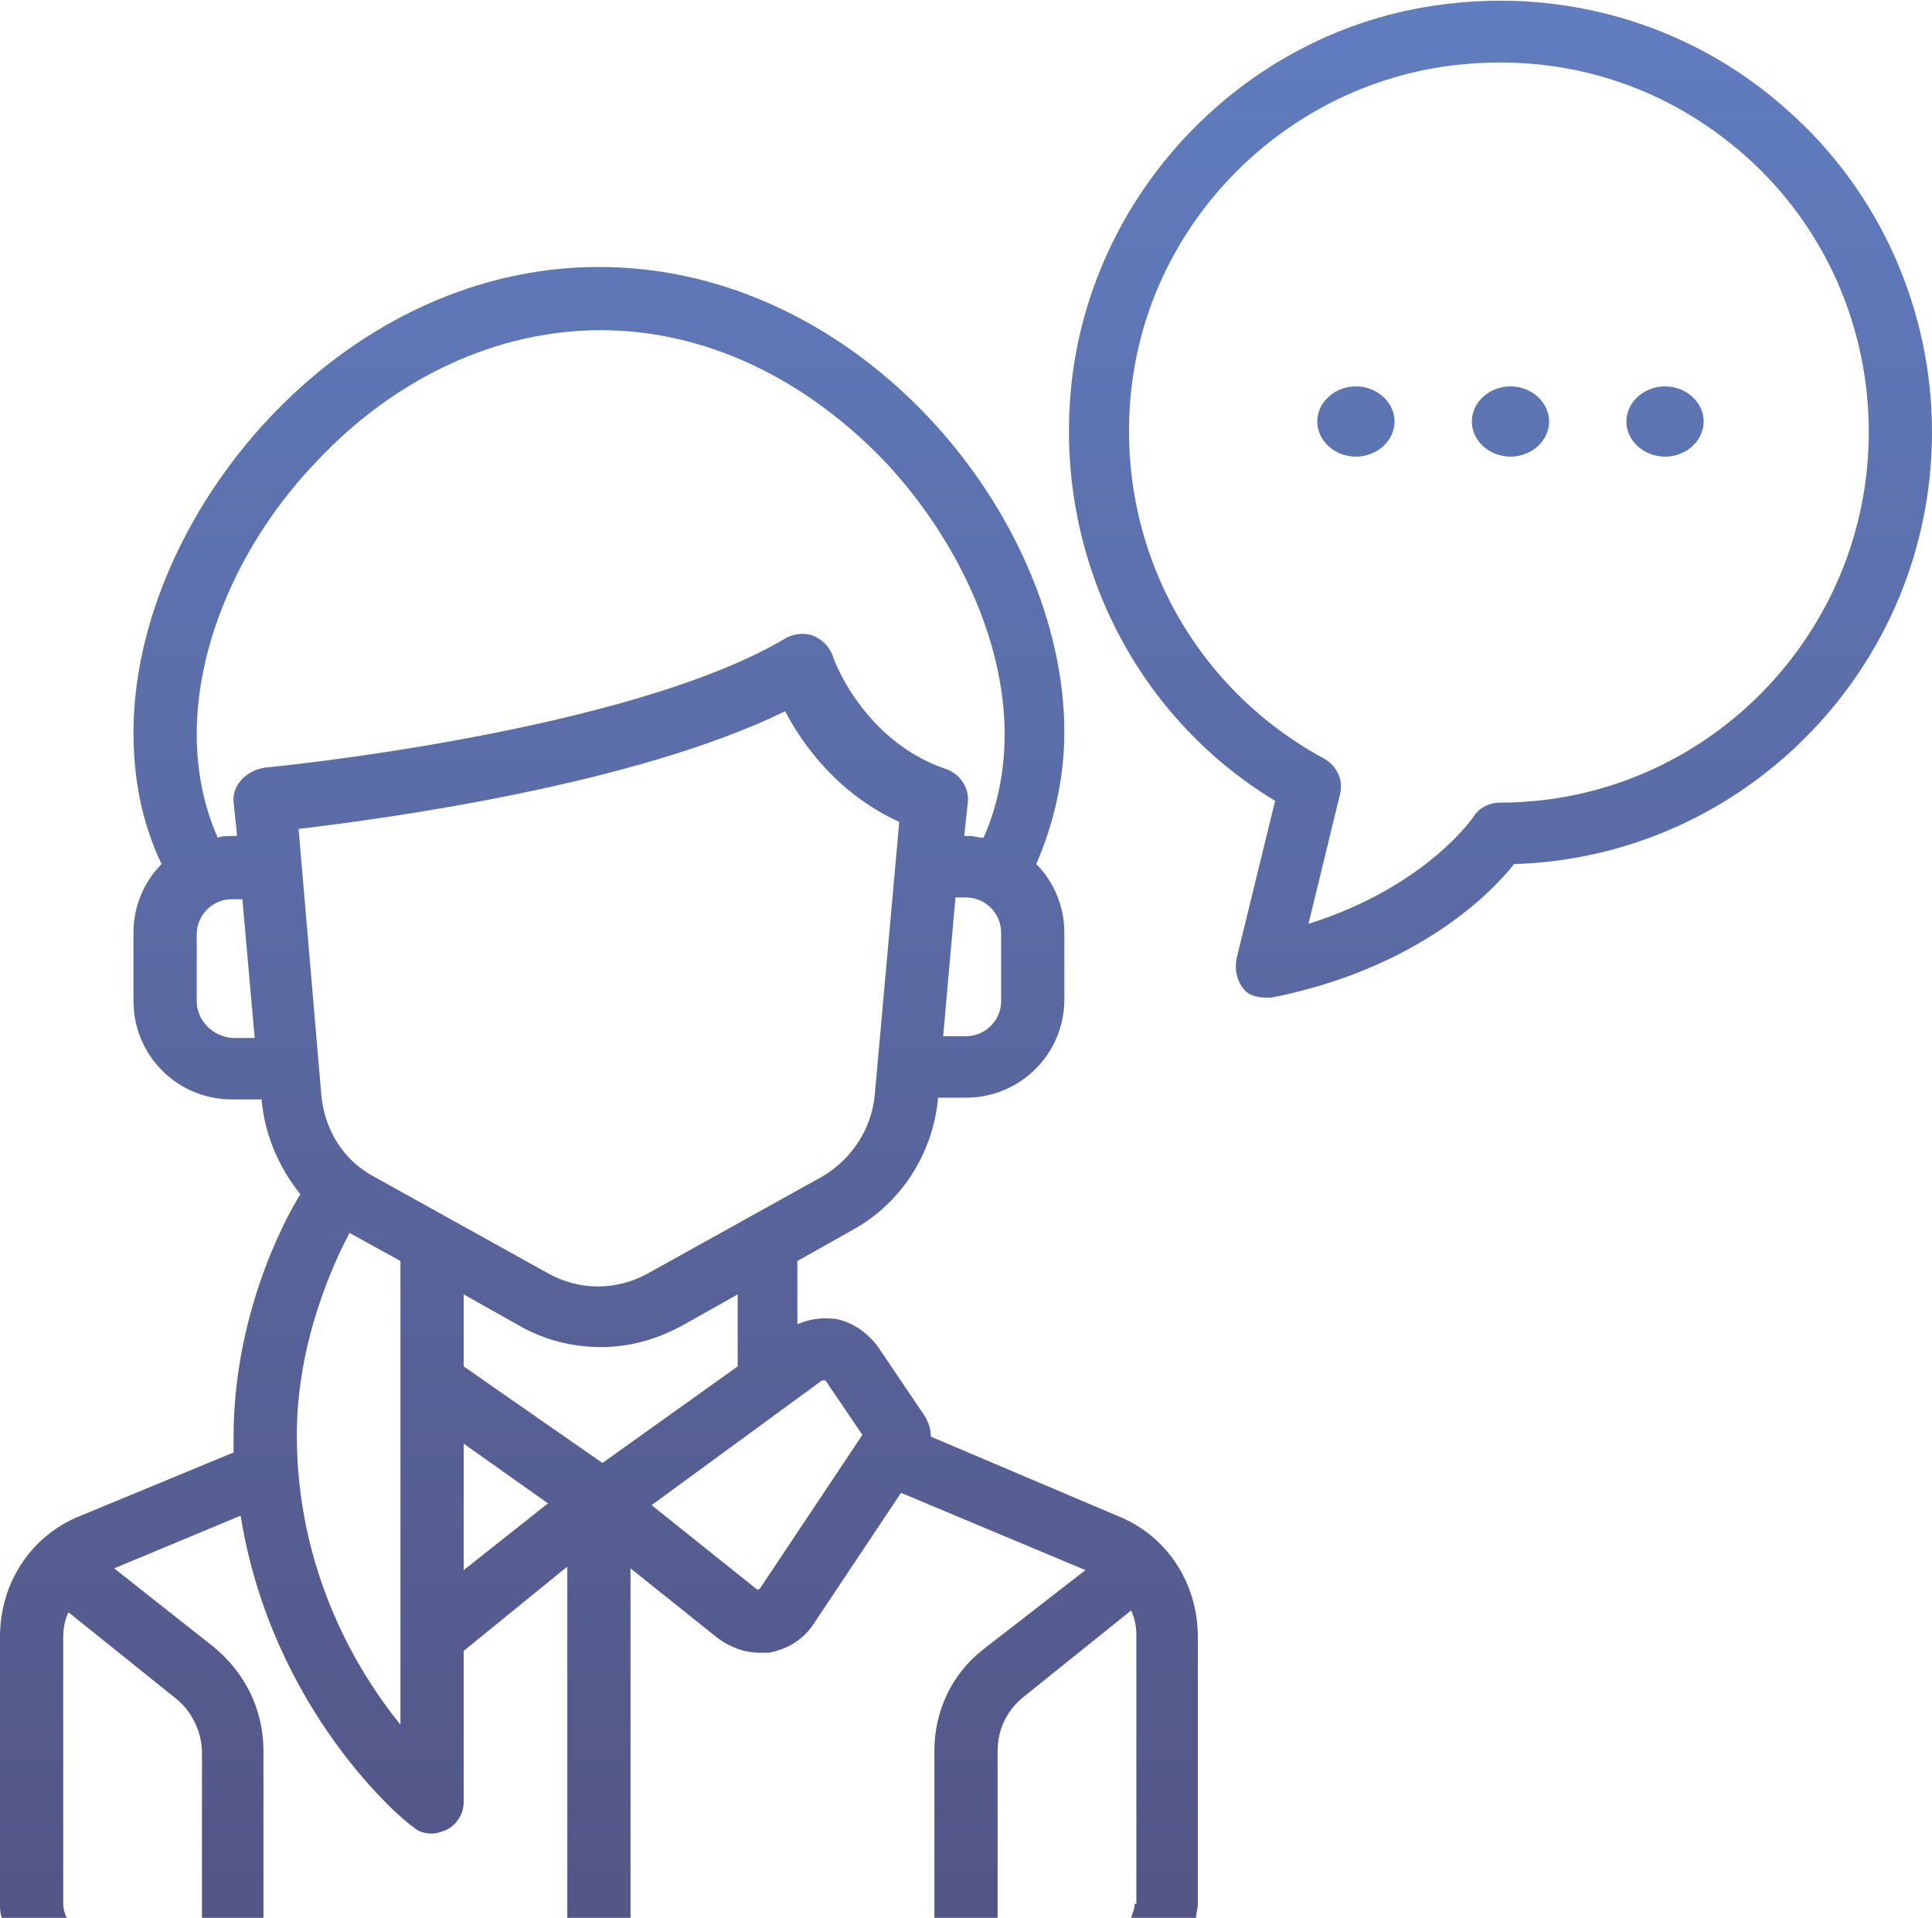 <?xml version="1.0" encoding="utf-8"?>
<!-- Generator: Adobe Illustrator 19.0.1, SVG Export Plug-In . SVG Version: 6.00 Build 0)  -->
<svg version="1.1" id="Слой_1" xmlns="http://www.w3.org/2000/svg" xmlns:xlink="http://www.w3.org/1999/xlink" x="0px" y="0px"
	 viewBox="26 -37 110 109.2" style="enable-background:new 26 -37 110 109.2;" xml:space="preserve">
<style type="text/css">
	.st0{fill:url(#SVGID_1_);}
	.st1{fill:url(#SVGID_2_);}
	.st2{fill:url(#SVGID_3_);}
	.st3{fill:url(#SVGID_4_);}
	.st4{fill:url(#SVGID_5_);}
</style>
<g>
	<g>
		
			<linearGradient id="SVGID_1_" gradientUnits="userSpaceOnUse" x1="111.431" y1="75.961" x2="111.431" y2="-38" gradientTransform="matrix(1 0 0 -1 0 39)">
			<stop  offset="0" style="stop-color:#607DBF"/>
			<stop  offset="0.995" style="stop-color:#535484"/>
		</linearGradient>
		<path class="st0" d="M127.8-30.7c-5.2-4.7-12.2-6.9-19.2-6.1C97.3-35.6,88.2-26.4,87-15.1C86-5.5,90.5,3.7,98.6,8.6l-2.2,9
			c-0.1,0.6,0,1.2,0.4,1.7c0.3,0.4,0.8,0.5,1.3,0.5h0.3c8.1-1.6,12.4-5.8,13.8-7.6C125.4,11.8,136,0.9,136-12.4
			C136-19.4,133-26.1,127.8-30.7z M111.4,8.7c-0.6,0-1.2,0.3-1.5,0.8c0,0-2.7,4-9.4,6.1l1.8-7.4c0.2-0.8-0.2-1.6-0.9-2
			c-7.6-4.1-11.9-12.3-11-20.9c1-9.7,8.8-17.5,18.5-18.6c6.2-0.7,12,1.2,16.5,5.2s7,9.7,7,15.7C132.4-0.8,123,8.7,111.4,8.7z"/>
		
			<linearGradient id="SVGID_2_" gradientUnits="userSpaceOnUse" x1="120.8" y1="75.961" x2="120.8" y2="-38" gradientTransform="matrix(1 0 0 -1 0 39)">
			<stop  offset="0" style="stop-color:#607DBF"/>
			<stop  offset="0.995" style="stop-color:#535484"/>
		</linearGradient>
		<path class="st1" d="M120.8-15c-1.2,0-2.2,0.9-2.2,2s1,2,2.2,2c1.2,0,2.2-0.9,2.2-2S122-15,120.8-15z"/>
		
			<linearGradient id="SVGID_3_" gradientUnits="userSpaceOnUse" x1="103.2" y1="75.961" x2="103.2" y2="-38" gradientTransform="matrix(1 0 0 -1 0 39)">
			<stop  offset="0" style="stop-color:#607DBF"/>
			<stop  offset="0.995" style="stop-color:#535484"/>
		</linearGradient>
		<path class="st2" d="M103.2-15c-1.2,0-2.2,0.9-2.2,2s1,2,2.2,2s2.2-0.9,2.2-2S104.4-15,103.2-15z"/>
		
			<linearGradient id="SVGID_4_" gradientUnits="userSpaceOnUse" x1="60.1" y1="75.961" x2="60.1" y2="-38" gradientTransform="matrix(1 0 0 -1 0 39)">
			<stop  offset="0" style="stop-color:#607DBF"/>
			<stop  offset="0.995" style="stop-color:#535484"/>
		</linearGradient>
		<path class="st3" d="M26.2,72.2h3.6c-0.1-0.2-0.2-0.5-0.2-0.8V56.2c0-0.5,0.1-1,0.3-1.4l6.1,4.9c0.9,0.7,1.5,1.9,1.5,3.1v9.4H41
			v-9.5c0-2.3-1-4.4-2.8-5.9l-5.7-4.5l7.2-3c1.8,11.2,9.4,17.5,9.8,17.7c0.3,0.3,0.7,0.4,1.1,0.4c0.3,0,0.5-0.1,0.8-0.2
			c0.6-0.3,1-0.9,1-1.6V57l5.9-4.8v20h3.6V52.3l5,4c0.7,0.5,1.5,0.8,2.3,0.8h0.6c1-0.2,1.9-0.7,2.5-1.6l5-7.5l10.5,4.4L82,56.9
			c-1.8,1.4-2.8,3.5-2.8,5.8v9.5h3.6v-9.5c0-1.2,0.5-2.3,1.5-3.1l6.1-4.9c0.2,0.4,0.3,0.9,0.3,1.4v15.3h-0.1c0,0.3-0.1,0.5-0.2,0.8
			h3.7c0-0.3,0.1-0.5,0.1-0.8V56.2c0-3.1-1.8-5.8-4.6-6.9L79,44.8c0-0.4-0.1-0.7-0.3-1.1l-2.7-4c-0.6-0.8-1.4-1.4-2.4-1.6
			c-0.8-0.1-1.5,0-2.2,0.3v-3.6l3.2-1.8c2.7-1.5,4.5-4.3,4.8-7.4v-0.1H81c3.1,0,5.6-2.5,5.6-5.6v-3.8c0-1.5-0.6-2.9-1.6-3.9
			c1-2.3,1.6-4.9,1.6-7.5c0-12.3-11.6-26.5-26.5-26.5c-14.9,0-26.5,14.3-26.5,26.5c0,2.7,0.5,5.2,1.6,7.5c-1,1-1.6,2.4-1.6,3.9V20
			c0,3.1,2.5,5.6,5.6,5.6h1.7v0.1c0.2,2,1,3.8,2.2,5.3c-1,1.6-3.8,7-3.8,13.8v0.9l-8.7,3.6c-2.8,1.1-4.6,3.8-4.6,6.9v15.2
			c0,0.3,0,0.5,0.1,0.8C26.1,72.2,26.1,72.2,26.2,72.2z M52.4,52.4v-7.2l4.8,3.4L52.4,52.4z M60.3,46.3l-7.9-5.5v-4.1l3.2,1.8
			c1.4,0.8,3,1.2,4.6,1.2c1.6,0,3.1-0.4,4.6-1.2l3.2-1.8v4.1L60.3,46.3z M72.8,41.6C72.8,41.6,72.9,41.6,72.8,41.6
			c0.1,0,0.2,0,0.2,0l2.1,3.1l-5.8,8.7c0,0,0,0-0.1,0.1c-0.1,0-0.1,0-0.1,0l-6-4.8L72.8,41.6z M83,20c0,1.1-0.9,2-2,2h-1.3l0.7-7.9
			H81c1.1,0,2,0.9,2,2V20z M39.2,22.1L39.2,22.1c-1.1-0.1-2-1-2-2.1v-3.8c0-1.1,0.9-2,2-2h0.6l0.7,7.9H39.2z M39.3,8.7l0.2,1.9h-0.3
			c-0.3,0-0.6,0-0.8,0.1c-0.8-1.8-1.2-3.8-1.2-5.9c0-5.2,2.5-11,6.8-15.5c4.5-4.8,10.3-7.5,16.2-7.5c5.9,0,11.6,2.7,16.2,7.5
			c4.2,4.5,6.8,10.3,6.8,15.5c0,2.1-0.4,4.1-1.2,5.9c-0.3,0-0.5-0.1-0.8-0.1h-0.3l0.2-1.9c0.1-0.8-0.4-1.6-1.2-1.9
			c-4.8-1.6-6.5-6.4-6.5-6.5c-0.2-0.5-0.6-0.9-1.1-1.1s-1.1-0.1-1.5,0.1c-9,5.4-29.5,7.4-29.7,7.4C39.9,6.9,39.2,7.8,39.3,8.7z
			 M43,10.2c5-0.6,19.1-2.5,27.7-6.7c1,1.9,3,4.7,6.5,6.3l-1.4,15.6c-0.2,1.9-1.3,3.6-3,4.6l-9.9,5.5c-1.8,1-3.9,1-5.7,0L47.3,30
			c-1.7-0.9-2.8-2.6-3-4.6L43,10.2z M45.9,33.2l2.9,1.6v26.4c-2.6-3.2-5.9-8.9-5.9-16.5C42.9,39.4,45,34.9,45.9,33.2z"/>
		
			<linearGradient id="SVGID_5_" gradientUnits="userSpaceOnUse" x1="112" y1="75.961" x2="112" y2="-38" gradientTransform="matrix(1 0 0 -1 0 39)">
			<stop  offset="0" style="stop-color:#607DBF"/>
			<stop  offset="0.995" style="stop-color:#535484"/>
		</linearGradient>
		<path class="st4" d="M112-15c-1.2,0-2.2,0.9-2.2,2s1,2,2.2,2s2.2-0.9,2.2-2S113.2-15,112-15z"/>
	</g>
</g>
</svg>

